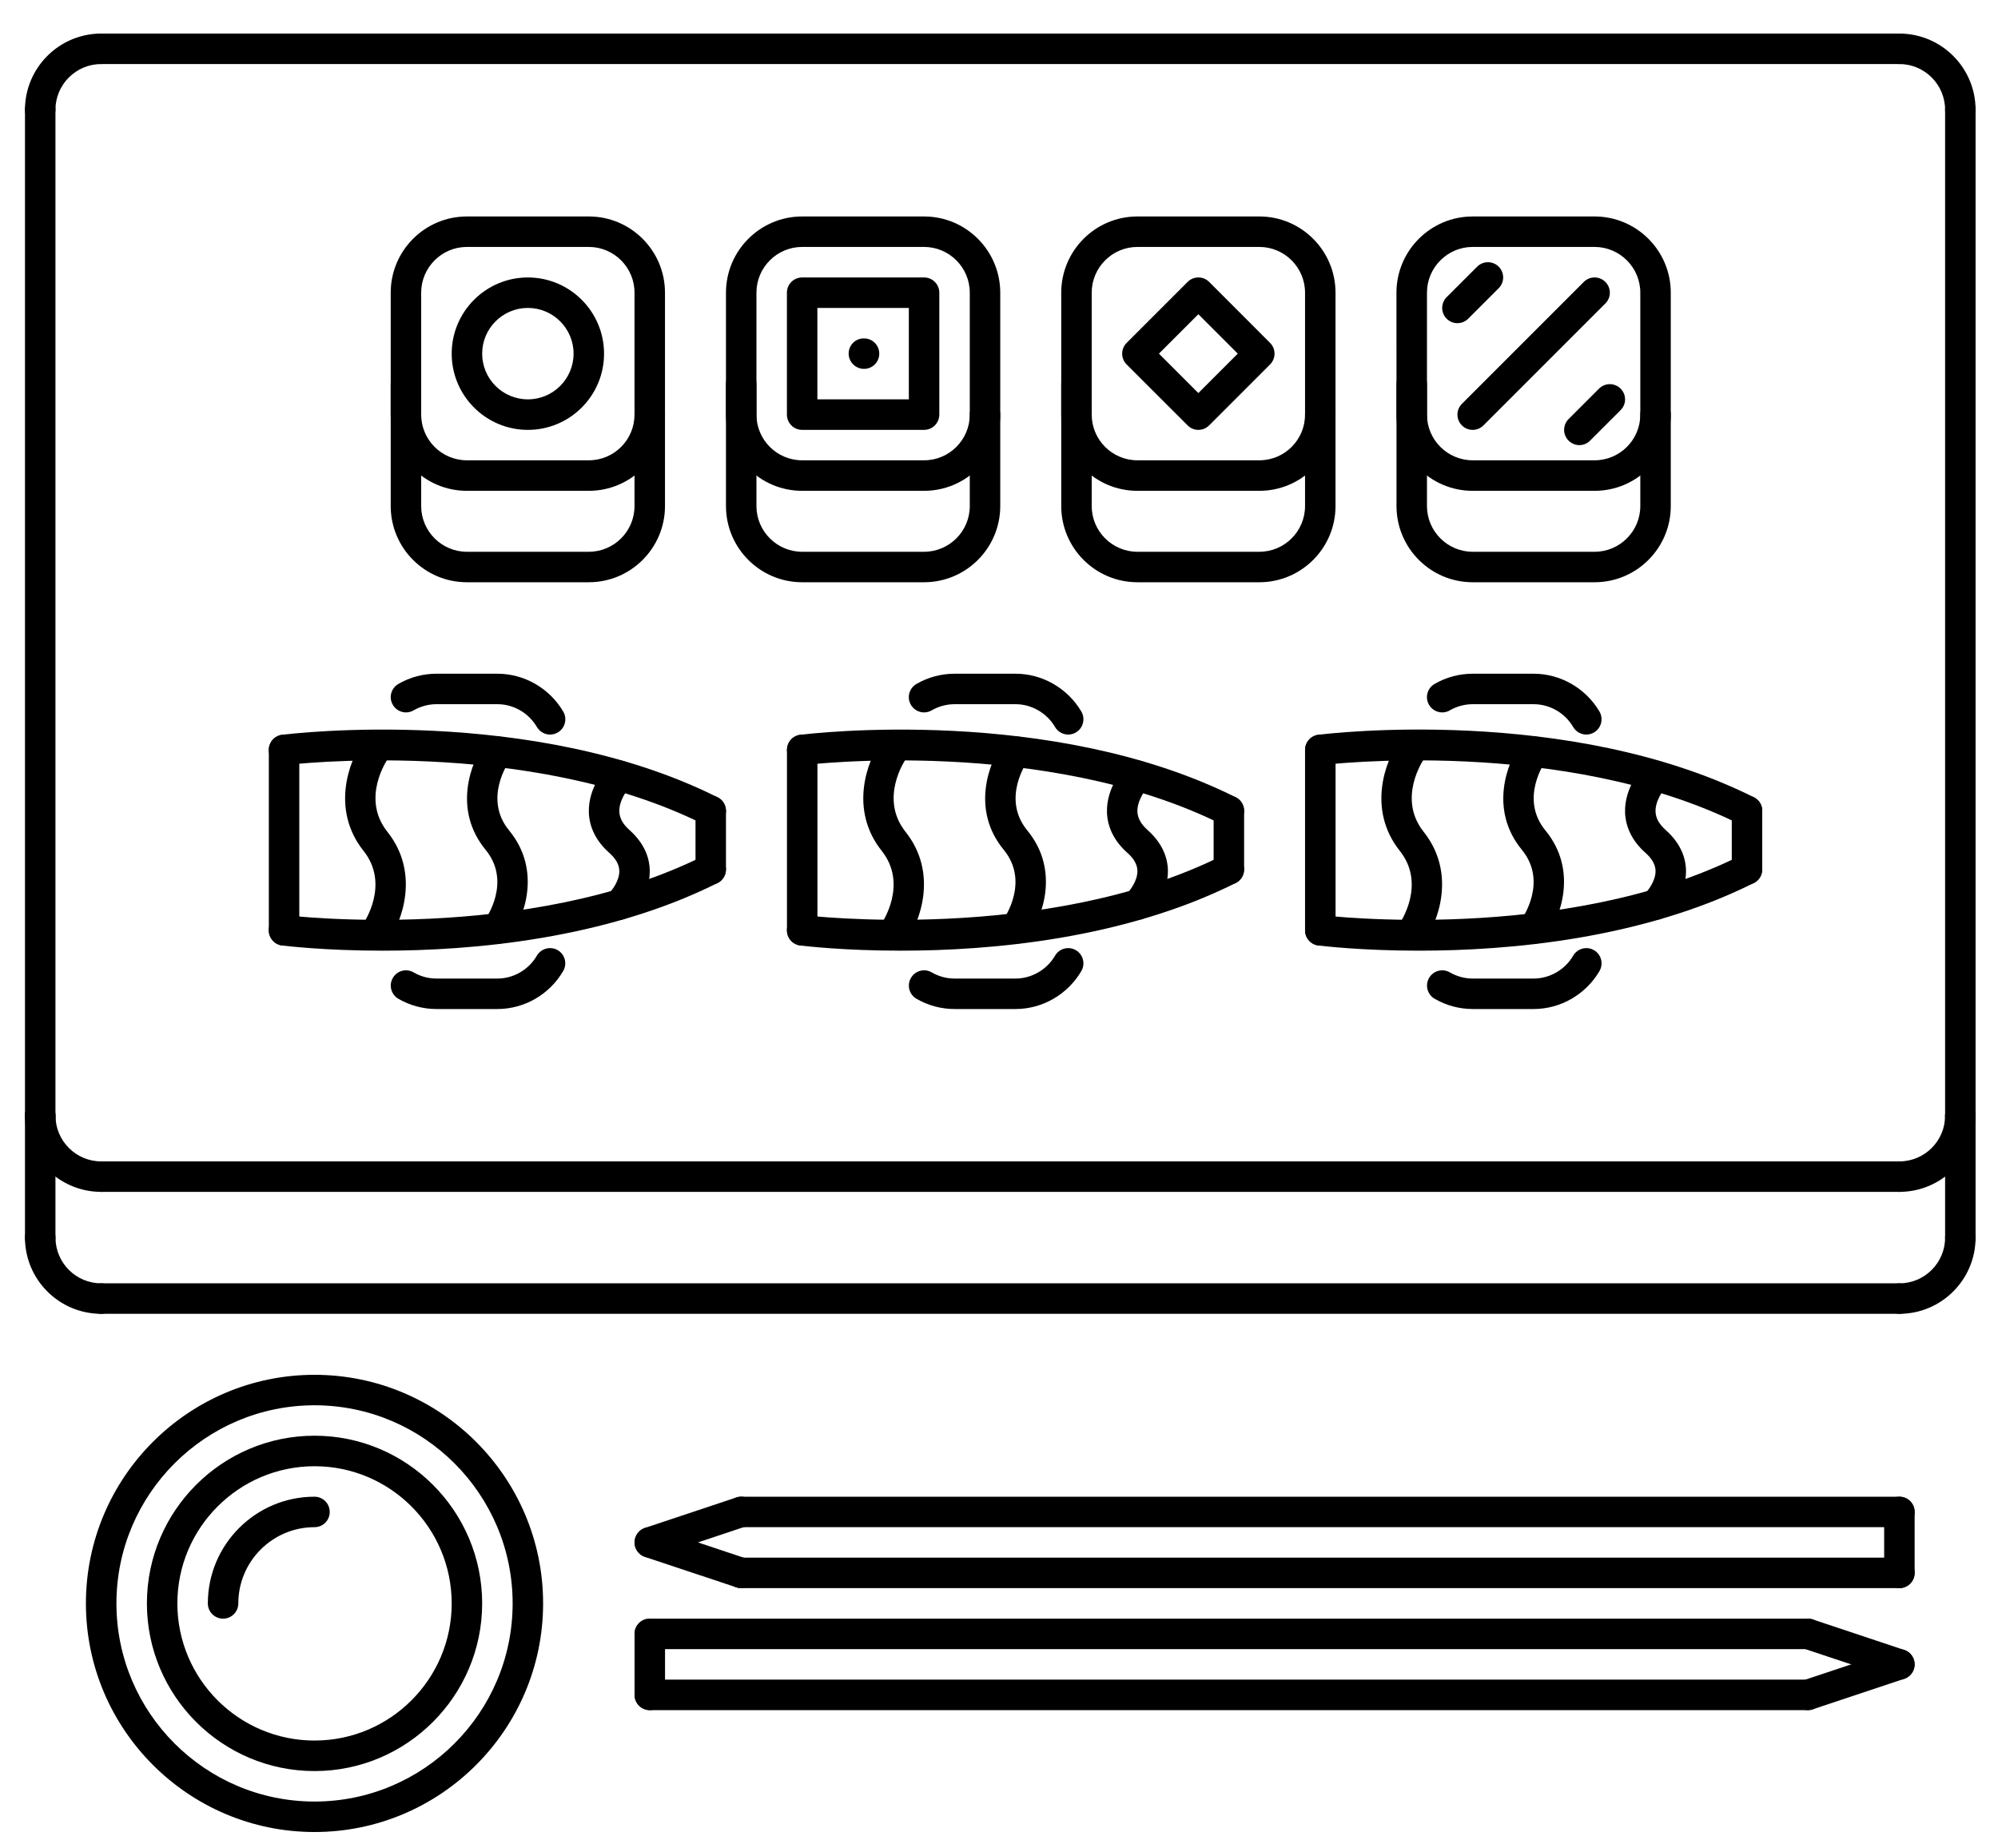 <svg width="40" height="37" viewBox="0 0 40 37" fill="none" xmlns="http://www.w3.org/2000/svg">
<path d="M38.026 1.282H2.026C1.857 1.282 1.721 1.146 1.721 0.977C1.721 0.809 1.858 0.672 2.026 0.672H38.026C38.194 0.672 38.331 0.809 38.331 0.977C38.331 1.146 38.194 1.282 38.026 1.282Z" fill="black"/>
<path d="M17.298 7.384C17.13 7.384 16.99 7.247 16.99 7.079C16.99 6.91 17.123 6.774 17.292 6.774H17.298C17.467 6.774 17.603 6.91 17.603 7.079C17.603 7.247 17.467 7.384 17.298 7.384H17.298Z" fill="black"/>
<path d="M10.568 8.605C9.727 8.605 9.043 7.921 9.043 7.079C9.043 6.238 9.727 5.554 10.568 5.554C11.409 5.554 12.093 6.238 12.093 7.079C12.094 7.921 11.409 8.605 10.568 8.605ZM10.568 6.164C10.063 6.164 9.653 6.575 9.653 7.079C9.653 7.584 10.063 7.994 10.568 7.994C11.073 7.994 11.483 7.584 11.483 7.079C11.483 6.575 11.073 6.164 10.568 6.164Z" fill="black"/>
<path d="M11.788 9.825H9.347C8.506 9.825 7.822 9.141 7.822 8.299V5.859C7.822 5.017 8.506 4.333 9.347 4.333H11.788C12.629 4.333 13.313 5.017 13.313 5.859V8.299C13.313 9.141 12.629 9.825 11.788 9.825ZM9.347 4.943C8.843 4.943 8.432 5.354 8.432 5.859V8.299C8.432 8.804 8.843 9.214 9.347 9.214H11.788C12.293 9.214 12.703 8.804 12.703 8.299L12.703 5.859C12.703 5.354 12.293 4.943 11.788 4.943H9.347Z" fill="black"/>
<path d="M11.788 11.655H9.347C8.506 11.655 7.822 10.971 7.822 10.13V7.689C7.822 7.521 7.959 7.384 8.127 7.384C8.296 7.384 8.432 7.521 8.432 7.689V10.13C8.432 10.634 8.843 11.045 9.347 11.045H11.788C12.293 11.045 12.703 10.634 12.703 10.13V8.299C12.703 8.131 12.84 7.994 13.008 7.994C13.177 7.994 13.313 8.131 13.313 8.299V10.13C13.313 10.971 12.629 11.655 11.788 11.655H11.788Z" fill="black"/>
<path d="M18.5 11.655H16.059C15.218 11.655 14.534 10.971 14.534 10.13V7.689C14.534 7.521 14.67 7.384 14.839 7.384C15.008 7.384 15.144 7.521 15.144 7.689V10.13C15.144 10.634 15.555 11.045 16.059 11.045H18.5C19.004 11.045 19.415 10.634 19.415 10.13V8.299C19.415 8.131 19.551 7.994 19.72 7.994C19.889 7.994 20.025 8.131 20.025 8.299V10.13C20.025 10.971 19.341 11.655 18.5 11.655H18.5Z" fill="black"/>
<path d="M25.212 11.655H22.771C21.93 11.655 21.246 10.971 21.246 10.13V7.689C21.246 7.521 21.382 7.384 21.551 7.384C21.72 7.384 21.856 7.521 21.856 7.689V10.13C21.856 10.634 22.267 11.045 22.771 11.045H25.212C25.717 11.045 26.127 10.634 26.127 10.13V8.299C26.127 8.131 26.263 7.994 26.432 7.994C26.601 7.994 26.737 8.131 26.737 8.299V10.13C26.737 10.971 26.053 11.655 25.212 11.655H25.212Z" fill="black"/>
<path d="M31.924 11.655H29.483C28.642 11.655 27.958 10.971 27.958 10.13V7.689C27.958 7.521 28.094 7.384 28.263 7.384C28.432 7.384 28.568 7.521 28.568 7.689V10.13C28.568 10.634 28.979 11.045 29.483 11.045H31.924C32.428 11.045 32.839 10.634 32.839 10.13V8.299C32.839 8.131 32.975 7.994 33.144 7.994C33.313 7.994 33.449 8.131 33.449 8.299V10.13C33.449 10.971 32.765 11.655 31.924 11.655H31.924Z" fill="black"/>
<path d="M18.5 9.825H16.059C15.218 9.825 14.534 9.141 14.534 8.299L14.534 5.859C14.534 5.017 15.218 4.333 16.059 4.333H18.5C19.341 4.333 20.025 5.017 20.025 5.859V8.299C20.025 9.141 19.341 9.825 18.5 9.825H18.5ZM16.059 4.943C15.554 4.943 15.144 5.354 15.144 5.859V8.299C15.144 8.804 15.554 9.214 16.059 9.214H18.5C19.004 9.214 19.415 8.804 19.415 8.299L19.415 5.859C19.415 5.354 19.004 4.943 18.5 4.943H16.059Z" fill="black"/>
<path d="M25.212 9.825H22.771C21.93 9.825 21.246 9.141 21.246 8.299V5.859C21.246 5.017 21.93 4.333 22.771 4.333H25.212C26.053 4.333 26.737 5.017 26.737 5.859V8.299C26.737 9.141 26.053 9.825 25.212 9.825ZM22.771 4.943C22.267 4.943 21.856 5.354 21.856 5.859V8.299C21.856 8.804 22.267 9.214 22.771 9.214H25.212C25.717 9.214 26.127 8.804 26.127 8.299L26.127 5.859C26.127 5.354 25.717 4.943 25.212 4.943H22.771Z" fill="black"/>
<path d="M31.924 9.825H29.483C28.642 9.825 27.958 9.141 27.958 8.299L27.957 5.859C27.957 5.017 28.642 4.333 29.483 4.333H31.923C32.765 4.333 33.449 5.017 33.449 5.859V8.299C33.449 9.141 32.765 9.825 31.924 9.825H31.924ZM29.483 4.943C28.979 4.943 28.568 5.354 28.568 5.859V8.299C28.568 8.804 28.979 9.214 29.483 9.214H31.924C32.428 9.214 32.839 8.804 32.839 8.299V5.859C32.839 5.354 32.428 4.943 31.924 4.943H29.483Z" fill="black"/>
<path d="M18.5 8.605H16.059C15.89 8.605 15.754 8.468 15.754 8.299L15.754 5.859C15.754 5.69 15.89 5.554 16.059 5.554H18.5C18.668 5.554 18.805 5.69 18.805 5.859V8.299C18.805 8.468 18.668 8.605 18.5 8.605H18.5ZM16.364 7.994H18.195V6.164H16.364V7.994Z" fill="black"/>
<path d="M23.991 8.605C23.913 8.605 23.835 8.575 23.776 8.515L22.555 7.295C22.436 7.176 22.436 6.983 22.555 6.864L23.776 5.643C23.895 5.524 24.088 5.524 24.207 5.643L25.427 6.864C25.546 6.983 25.546 7.176 25.427 7.295L24.207 8.515C24.147 8.575 24.069 8.605 23.991 8.605H23.991ZM23.202 7.079L23.991 7.868L24.78 7.079L23.991 6.29L23.202 7.079Z" fill="black"/>
<path d="M29.483 8.605C29.405 8.605 29.327 8.575 29.267 8.515C29.148 8.396 29.148 8.203 29.267 8.084L31.708 5.643C31.827 5.524 32.02 5.524 32.139 5.643C32.259 5.762 32.259 5.955 32.139 6.075L29.699 8.515C29.639 8.575 29.561 8.605 29.483 8.605L29.483 8.605Z" fill="black"/>
<path d="M31.619 8.91C31.541 8.91 31.462 8.88 31.403 8.82C31.284 8.701 31.284 8.508 31.403 8.389L32.013 7.779C32.132 7.66 32.325 7.66 32.444 7.779C32.564 7.898 32.564 8.091 32.444 8.21L31.834 8.82C31.775 8.88 31.697 8.91 31.619 8.91H31.619Z" fill="black"/>
<path d="M29.177 6.469C29.099 6.469 29.021 6.439 28.962 6.38C28.843 6.26 28.843 6.067 28.962 5.948L29.573 5.338C29.692 5.219 29.885 5.219 30.004 5.338C30.123 5.457 30.123 5.65 30.004 5.769L29.393 6.38C29.334 6.439 29.255 6.469 29.177 6.469Z" fill="black"/>
<path d="M0.805 2.503C0.637 2.503 0.5 2.366 0.5 2.198C0.5 1.356 1.185 0.672 2.026 0.672C2.194 0.672 2.331 0.809 2.331 0.977C2.331 1.146 2.194 1.282 2.026 1.282C1.521 1.282 1.11 1.693 1.11 2.198C1.11 2.366 0.974 2.503 0.805 2.503L0.805 2.503Z" fill="black"/>
<path d="M39.245 2.503C39.077 2.503 38.941 2.366 38.941 2.198C38.941 1.693 38.53 1.282 38.025 1.282C37.856 1.282 37.72 1.146 37.72 0.977C37.72 0.809 37.857 0.672 38.025 0.672C38.867 0.672 39.551 1.356 39.551 2.198C39.551 2.366 39.414 2.503 39.245 2.503L39.245 2.503Z" fill="black"/>
<path d="M38.026 23.858H2.026C1.857 23.858 1.721 23.722 1.721 23.553C1.721 23.384 1.858 23.248 2.026 23.248H38.026C38.194 23.248 38.331 23.384 38.331 23.553C38.331 23.722 38.194 23.858 38.026 23.858Z" fill="black"/>
<path d="M38.026 23.858C37.857 23.858 37.721 23.722 37.721 23.553C37.721 23.384 37.857 23.248 38.026 23.248C38.53 23.248 38.941 22.838 38.941 22.333C38.941 22.164 39.078 22.028 39.246 22.028C39.415 22.028 39.551 22.164 39.551 22.333C39.551 23.174 38.867 23.858 38.026 23.858L38.026 23.858Z" fill="black"/>
<path d="M2.026 23.858C1.185 23.858 0.5 23.174 0.5 22.333C0.5 22.164 0.637 22.028 0.806 22.028C0.974 22.028 1.111 22.164 1.111 22.333C1.111 22.837 1.521 23.248 2.026 23.248C2.195 23.248 2.331 23.384 2.331 23.553C2.331 23.722 2.195 23.858 2.026 23.858L2.026 23.858Z" fill="black"/>
<path d="M0.805 22.638C0.637 22.638 0.5 22.501 0.5 22.333L0.5 2.198C0.5 2.029 0.637 1.892 0.805 1.892C0.974 1.892 1.11 2.029 1.11 2.198V22.333C1.11 22.501 0.974 22.638 0.805 22.638H0.805Z" fill="black"/>
<path d="M39.246 22.638C39.077 22.638 38.941 22.501 38.941 22.333V2.198C38.941 2.029 39.077 1.892 39.246 1.892C39.414 1.892 39.551 2.029 39.551 2.198V22.333C39.551 22.501 39.414 22.638 39.246 22.638Z" fill="black"/>
<path d="M38.026 26.299H2.026C1.857 26.299 1.721 26.162 1.721 25.994C1.721 25.825 1.858 25.689 2.026 25.689H38.026C38.194 25.689 38.331 25.825 38.331 25.994C38.331 26.163 38.194 26.299 38.026 26.299Z" fill="black"/>
<path d="M38.026 26.299C37.857 26.299 37.721 26.162 37.721 25.994C37.721 25.825 37.857 25.689 38.026 25.689C38.53 25.689 38.941 25.278 38.941 24.774C38.941 24.605 39.078 24.469 39.246 24.469C39.415 24.469 39.551 24.605 39.551 24.774C39.551 25.615 38.867 26.299 38.026 26.299L38.026 26.299Z" fill="black"/>
<path d="M2.026 26.299C1.185 26.299 0.5 25.615 0.5 24.773C0.5 24.605 0.637 24.468 0.806 24.468C0.974 24.468 1.111 24.605 1.111 24.773C1.111 25.278 1.521 25.689 2.026 25.689C2.195 25.689 2.331 25.825 2.331 25.994C2.331 26.163 2.195 26.299 2.026 26.299L2.026 26.299Z" fill="black"/>
<path d="M0.805 25.079C0.637 25.079 0.5 24.942 0.5 24.774V22.333C0.5 22.165 0.637 22.028 0.805 22.028C0.974 22.028 1.11 22.165 1.11 22.333V24.774C1.11 24.942 0.974 25.079 0.805 25.079Z" fill="black"/>
<path d="M39.246 25.079C39.077 25.079 38.941 24.942 38.941 24.774V22.333C38.941 22.165 39.077 22.028 39.246 22.028C39.414 22.028 39.551 22.165 39.551 22.333V24.774C39.551 24.942 39.414 25.079 39.246 25.079Z" fill="black"/>
<path d="M11.012 14.704C10.908 14.704 10.806 14.649 10.749 14.553C10.584 14.271 10.281 14.096 9.958 14.096H8.738C8.578 14.096 8.42 14.139 8.281 14.219C8.135 14.304 7.949 14.254 7.864 14.108C7.779 13.962 7.829 13.776 7.975 13.691C8.206 13.556 8.471 13.486 8.738 13.486H9.959C10.497 13.486 11.002 13.777 11.276 14.244C11.361 14.39 11.312 14.577 11.167 14.662C11.118 14.69 11.065 14.704 11.012 14.704L11.012 14.704Z" fill="black"/>
<path d="M9.958 20.198H8.738C8.47 20.198 8.206 20.127 7.975 19.993C7.83 19.908 7.78 19.722 7.864 19.576C7.948 19.43 8.135 19.379 8.281 19.465C8.419 19.545 8.577 19.588 8.737 19.588H9.958C10.281 19.588 10.584 19.412 10.748 19.13C10.833 18.985 11.02 18.935 11.166 19.02C11.311 19.105 11.36 19.291 11.275 19.437C11.003 19.906 10.497 20.198 9.958 20.198L9.958 20.198Z" fill="black"/>
<path d="M14.229 16.537C14.183 16.537 14.136 16.526 14.093 16.504C10.555 14.735 5.771 15.307 5.724 15.314C5.556 15.338 5.405 15.216 5.384 15.049C5.363 14.882 5.482 14.729 5.649 14.709C5.852 14.682 10.665 14.108 14.365 15.959C14.516 16.034 14.577 16.218 14.502 16.368C14.448 16.475 14.34 16.537 14.228 16.537L14.229 16.537Z" fill="black"/>
<path d="M7.661 19.03C6.513 19.03 5.728 18.936 5.648 18.926C5.481 18.905 5.363 18.753 5.383 18.586C5.404 18.419 5.556 18.297 5.724 18.32C5.772 18.327 10.559 18.897 14.092 17.13C14.242 17.054 14.426 17.116 14.501 17.266C14.576 17.417 14.516 17.6 14.365 17.676C12.112 18.802 9.447 19.03 7.661 19.03L7.661 19.03Z" fill="black"/>
<path d="M5.687 18.928C5.518 18.928 5.382 18.792 5.382 18.623V15.011C5.382 14.842 5.518 14.706 5.687 14.706C5.855 14.706 5.992 14.843 5.992 15.011V18.623C5.992 18.792 5.855 18.928 5.687 18.928Z" fill="black"/>
<path d="M14.229 17.708C14.06 17.708 13.924 17.572 13.924 17.403V16.232C13.924 16.063 14.06 15.927 14.229 15.927C14.398 15.927 14.534 16.063 14.534 16.232V17.403C14.534 17.572 14.398 17.708 14.229 17.708Z" fill="black"/>
<path d="M7.517 18.977C7.456 18.977 7.394 18.959 7.34 18.921C7.203 18.823 7.171 18.633 7.268 18.496C7.289 18.465 7.81 17.7 7.278 17.032C6.622 16.207 6.985 15.234 7.268 14.835C7.365 14.697 7.557 14.665 7.693 14.762C7.831 14.86 7.863 15.049 7.767 15.187C7.743 15.22 7.224 15.984 7.756 16.651C8.412 17.476 8.049 18.449 7.766 18.848C7.706 18.932 7.612 18.977 7.517 18.977L7.517 18.977Z" fill="black"/>
<path d="M9.957 18.894C9.894 18.894 9.831 18.875 9.777 18.835C9.641 18.736 9.612 18.544 9.711 18.409C9.733 18.379 10.246 17.649 9.722 17.011C9.06 16.206 9.426 15.256 9.711 14.865C9.811 14.729 10.002 14.7 10.138 14.8C10.273 14.899 10.303 15.089 10.204 15.225C10.182 15.255 9.669 15.986 10.193 16.624C10.855 17.429 10.489 18.379 10.204 18.769C10.144 18.851 10.051 18.894 9.957 18.894L9.957 18.894Z" fill="black"/>
<path d="M12.399 18.413C12.319 18.413 12.238 18.382 12.178 18.319C12.062 18.198 12.066 18.005 12.187 17.888C12.247 17.829 12.404 17.63 12.399 17.431C12.395 17.306 12.329 17.188 12.196 17.07C11.941 16.845 11.8 16.567 11.789 16.27C11.77 15.752 12.137 15.358 12.18 15.315C12.298 15.194 12.491 15.191 12.611 15.309C12.732 15.425 12.735 15.618 12.618 15.739C12.554 15.807 12.389 16.031 12.399 16.25C12.405 16.379 12.471 16.498 12.601 16.614C12.93 16.906 13.005 17.214 13.008 17.422C13.018 17.923 12.652 18.289 12.61 18.329C12.55 18.385 12.475 18.413 12.399 18.413L12.399 18.413Z" fill="black"/>
<path d="M21.385 14.704C21.28 14.704 21.179 14.649 21.122 14.553C20.957 14.271 20.653 14.096 20.33 14.096H19.11C18.95 14.096 18.792 14.139 18.653 14.219C18.508 14.304 18.321 14.254 18.236 14.108C18.151 13.962 18.201 13.776 18.347 13.691C18.579 13.556 18.843 13.486 19.111 13.486H20.331C20.869 13.486 21.374 13.777 21.649 14.244C21.733 14.39 21.684 14.577 21.539 14.662C21.491 14.69 21.438 14.704 21.385 14.704L21.385 14.704Z" fill="black"/>
<path d="M20.331 20.198H19.11C18.843 20.198 18.579 20.127 18.348 19.993C18.202 19.908 18.152 19.722 18.237 19.576C18.321 19.43 18.508 19.379 18.654 19.465C18.792 19.545 18.95 19.588 19.11 19.588H20.33C20.653 19.588 20.957 19.412 21.122 19.13C21.206 18.985 21.393 18.935 21.539 19.02C21.684 19.105 21.733 19.292 21.649 19.437C21.375 19.906 20.87 20.198 20.331 20.198L20.331 20.198Z" fill="black"/>
<path d="M24.602 16.537C24.555 16.537 24.509 16.526 24.465 16.504C20.928 14.736 16.145 15.308 16.098 15.314C15.93 15.338 15.778 15.216 15.758 15.049C15.737 14.882 15.855 14.729 16.023 14.709C16.226 14.683 21.038 14.108 24.739 15.959C24.89 16.034 24.95 16.218 24.875 16.368C24.821 16.475 24.714 16.537 24.602 16.537L24.602 16.537Z" fill="black"/>
<path d="M18.034 19.03C16.886 19.03 16.101 18.936 16.022 18.926C15.855 18.905 15.736 18.753 15.757 18.586C15.777 18.419 15.929 18.297 16.097 18.32C16.145 18.326 20.931 18.896 24.465 17.13C24.615 17.054 24.798 17.116 24.874 17.266C24.949 17.417 24.888 17.6 24.738 17.676C22.485 18.802 19.82 19.03 18.034 19.03L18.034 19.03Z" fill="black"/>
<path d="M16.06 18.928C15.891 18.928 15.755 18.792 15.755 18.623V15.011C15.755 14.842 15.891 14.706 16.06 14.706C16.229 14.706 16.365 14.843 16.365 15.011V18.623C16.365 18.792 16.229 18.928 16.06 18.928Z" fill="black"/>
<path d="M24.602 17.708C24.433 17.708 24.297 17.572 24.297 17.403V16.232C24.297 16.063 24.433 15.927 24.602 15.927C24.77 15.927 24.907 16.063 24.907 16.232V17.403C24.907 17.572 24.77 17.708 24.602 17.708Z" fill="black"/>
<path d="M17.89 18.977C17.829 18.977 17.767 18.959 17.714 18.921C17.576 18.823 17.544 18.633 17.642 18.496C17.663 18.465 18.183 17.7 17.652 17.032C16.996 16.207 17.358 15.234 17.642 14.835C17.738 14.697 17.93 14.665 18.067 14.762C18.204 14.86 18.236 15.049 18.14 15.187C18.116 15.22 17.598 15.984 18.129 16.651C18.785 17.476 18.422 18.449 18.139 18.848C18.08 18.932 17.985 18.977 17.89 18.977L17.89 18.977Z" fill="black"/>
<path d="M20.33 18.894C20.268 18.894 20.205 18.875 20.15 18.835C20.015 18.736 19.985 18.544 20.085 18.409C20.106 18.379 20.619 17.649 20.095 17.011C19.433 16.206 19.799 15.256 20.085 14.865C20.184 14.729 20.375 14.7 20.512 14.8C20.647 14.899 20.676 15.089 20.578 15.225C20.556 15.255 20.043 15.986 20.567 16.624C21.229 17.429 20.863 18.379 20.577 18.769C20.517 18.851 20.424 18.894 20.33 18.894V18.894Z" fill="black"/>
<path d="M22.771 18.413C22.691 18.413 22.611 18.382 22.551 18.319C22.434 18.198 22.439 18.005 22.56 17.888C22.62 17.829 22.776 17.63 22.771 17.431C22.768 17.306 22.702 17.188 22.569 17.07C22.314 16.845 22.173 16.567 22.162 16.27C22.142 15.752 22.51 15.358 22.552 15.315C22.67 15.194 22.864 15.191 22.984 15.309C23.105 15.425 23.107 15.618 22.991 15.739C22.927 15.807 22.762 16.031 22.771 16.25C22.777 16.379 22.844 16.498 22.974 16.614C23.303 16.906 23.378 17.214 23.382 17.422C23.391 17.923 23.024 18.289 22.983 18.329C22.923 18.385 22.848 18.413 22.771 18.413L22.771 18.413Z" fill="black"/>
<path d="M31.758 14.704C31.654 14.704 31.552 14.649 31.495 14.553C31.331 14.271 31.027 14.096 30.703 14.096H29.484C29.323 14.096 29.165 14.139 29.026 14.219C28.881 14.304 28.694 14.254 28.609 14.108C28.524 13.962 28.574 13.776 28.72 13.691C28.952 13.556 29.216 13.486 29.484 13.486H30.703C31.242 13.486 31.747 13.777 32.022 14.244C32.106 14.39 32.057 14.577 31.912 14.662C31.865 14.69 31.811 14.704 31.758 14.704L31.758 14.704Z" fill="black"/>
<path d="M30.704 20.198H29.484C29.217 20.198 28.953 20.127 28.722 19.993C28.575 19.908 28.526 19.722 28.61 19.576C28.695 19.43 28.881 19.379 29.027 19.465C29.166 19.545 29.323 19.588 29.484 19.588H30.703C31.026 19.588 31.331 19.412 31.495 19.13C31.579 18.985 31.767 18.935 31.912 19.02C32.058 19.105 32.106 19.292 32.022 19.437C31.748 19.906 31.243 20.198 30.704 20.198L30.704 20.198Z" fill="black"/>
<path d="M34.975 16.536C34.928 16.536 34.882 16.526 34.839 16.504C31.301 14.735 26.518 15.307 26.471 15.314C26.304 15.338 26.152 15.216 26.131 15.049C26.11 14.882 26.229 14.729 26.396 14.708C26.599 14.682 31.41 14.107 35.112 15.959C35.263 16.034 35.324 16.217 35.248 16.368C35.194 16.474 35.087 16.536 34.975 16.536L34.975 16.536Z" fill="black"/>
<path d="M28.408 19.03C27.259 19.03 26.475 18.936 26.395 18.926C26.228 18.905 26.109 18.753 26.13 18.586C26.151 18.419 26.303 18.297 26.47 18.32C26.518 18.327 31.305 18.897 34.838 17.13C34.988 17.054 35.171 17.116 35.247 17.266C35.322 17.417 35.261 17.6 35.111 17.676C32.858 18.802 30.193 19.03 28.407 19.03L28.408 19.03Z" fill="black"/>
<path d="M26.433 18.928C26.264 18.928 26.127 18.792 26.127 18.623V15.011C26.127 14.842 26.264 14.706 26.433 14.706C26.601 14.706 26.738 14.843 26.738 15.011V18.623C26.738 18.792 26.601 18.928 26.433 18.928Z" fill="black"/>
<path d="M34.975 17.708C34.806 17.708 34.67 17.572 34.67 17.403V16.232C34.67 16.063 34.806 15.927 34.975 15.927C35.144 15.927 35.28 16.063 35.28 16.232V17.403C35.28 17.572 35.144 17.708 34.975 17.708Z" fill="black"/>
<path d="M28.262 18.977C28.201 18.977 28.14 18.959 28.087 18.921C27.949 18.823 27.917 18.633 28.014 18.496C28.036 18.465 28.556 17.7 28.024 17.032C27.368 16.207 27.731 15.234 28.014 14.835C28.111 14.697 28.302 14.665 28.439 14.762C28.577 14.86 28.609 15.049 28.512 15.187C28.489 15.22 27.97 15.984 28.502 16.651C29.157 17.476 28.795 18.449 28.511 18.848C28.452 18.932 28.358 18.977 28.262 18.977V18.977Z" fill="black"/>
<path d="M30.704 18.894C30.641 18.894 30.577 18.875 30.523 18.835C30.387 18.736 30.358 18.544 30.458 18.409C30.479 18.379 30.992 17.649 30.468 17.011C29.806 16.206 30.172 15.256 30.458 14.865C30.557 14.729 30.748 14.7 30.884 14.8C31.02 14.899 31.049 15.089 30.951 15.225C30.928 15.255 30.415 15.986 30.94 16.624C31.601 17.429 31.235 18.379 30.95 18.769C30.889 18.851 30.797 18.894 30.704 18.894L30.704 18.894Z" fill="black"/>
<path d="M33.144 18.413C33.064 18.413 32.983 18.382 32.923 18.319C32.806 18.198 32.811 18.005 32.933 17.888C32.992 17.829 33.149 17.63 33.144 17.431C33.14 17.306 33.074 17.188 32.941 17.07C32.686 16.845 32.546 16.567 32.534 16.27C32.515 15.752 32.883 15.358 32.925 15.315C33.043 15.194 33.236 15.191 33.356 15.309C33.477 15.425 33.48 15.618 33.364 15.739C33.3 15.807 33.135 16.031 33.144 16.25C33.15 16.379 33.216 16.498 33.347 16.614C33.676 16.906 33.75 17.214 33.754 17.422C33.764 17.923 33.397 18.289 33.355 18.329C33.296 18.385 33.22 18.413 33.144 18.413L33.144 18.413Z" fill="black"/>
<path d="M6.297 36.672C3.773 36.672 1.72 34.619 1.72 32.096C1.72 29.572 3.773 27.52 6.297 27.52C8.82 27.52 10.873 29.572 10.873 32.096C10.873 34.619 8.82 36.672 6.297 36.672ZM6.297 28.13C4.11 28.13 2.331 29.91 2.331 32.096C2.331 34.283 4.11 36.062 6.297 36.062C8.483 36.062 10.263 34.283 10.263 32.096C10.263 29.91 8.483 28.13 6.297 28.13Z" fill="black"/>
<path d="M6.297 35.452C4.446 35.452 2.941 33.946 2.941 32.096C2.941 30.245 4.446 28.739 6.297 28.739C8.147 28.739 9.653 30.245 9.653 32.096C9.652 33.946 8.147 35.452 6.297 35.452ZM6.297 29.35C4.783 29.35 3.551 30.582 3.551 32.096C3.551 33.61 4.783 34.841 6.297 34.841C7.811 34.841 9.043 33.61 9.043 32.096C9.042 30.581 7.811 29.35 6.297 29.35Z" fill="black"/>
<path d="M4.466 32.401C4.297 32.401 4.161 32.265 4.161 32.096C4.161 30.918 5.119 29.96 6.296 29.96C6.465 29.96 6.601 30.096 6.601 30.265C6.601 30.434 6.465 30.57 6.296 30.57C5.455 30.57 4.771 31.255 4.771 32.096C4.771 32.265 4.635 32.401 4.466 32.401L4.466 32.401Z" fill="black"/>
<path d="M38.026 30.57H14.839C14.671 30.57 14.534 30.434 14.534 30.265C14.534 30.096 14.671 29.96 14.839 29.96H38.026C38.194 29.96 38.331 30.096 38.331 30.265C38.331 30.434 38.194 30.57 38.026 30.57Z" fill="black"/>
<path d="M38.026 31.79H14.839C14.671 31.79 14.534 31.654 14.534 31.485C14.534 31.317 14.671 31.18 14.839 31.18H38.026C38.194 31.18 38.331 31.317 38.331 31.485C38.331 31.654 38.194 31.79 38.026 31.79Z" fill="black"/>
<path d="M38.026 31.79C37.857 31.79 37.721 31.654 37.721 31.485V30.265C37.721 30.096 37.857 29.96 38.026 29.96C38.194 29.96 38.331 30.096 38.331 30.265V31.485C38.331 31.654 38.194 31.79 38.026 31.79Z" fill="black"/>
<path d="M13.008 31.18C12.881 31.18 12.762 31.099 12.719 30.972C12.666 30.812 12.753 30.639 12.912 30.585L14.742 29.975C14.903 29.921 15.075 30.009 15.128 30.168C15.181 30.328 15.095 30.501 14.935 30.554L13.105 31.165C13.073 31.176 13.04 31.18 13.008 31.18V31.18Z" fill="black"/>
<path d="M14.839 31.79C14.807 31.79 14.775 31.786 14.743 31.775L12.912 31.165C12.753 31.111 12.666 30.938 12.72 30.779C12.773 30.619 12.944 30.531 13.105 30.586L14.936 31.196C15.096 31.249 15.182 31.422 15.129 31.582C15.086 31.709 14.967 31.79 14.839 31.79V31.79Z" fill="black"/>
<path d="M36.195 34.232H13.009C12.84 34.232 12.704 34.095 12.704 33.926C12.704 33.758 12.84 33.621 13.009 33.621H36.195C36.364 33.621 36.5 33.758 36.5 33.926C36.5 34.095 36.364 34.232 36.195 34.232Z" fill="black"/>
<path d="M36.195 33.011H13.009C12.84 33.011 12.704 32.874 12.704 32.706C12.704 32.537 12.84 32.401 13.009 32.401L36.195 32.401C36.364 32.401 36.5 32.537 36.5 32.706C36.5 32.874 36.364 33.011 36.195 33.011V33.011Z" fill="black"/>
<path d="M13.009 34.232C12.84 34.232 12.704 34.095 12.704 33.927V32.706C12.704 32.538 12.84 32.401 13.009 32.401C13.177 32.401 13.314 32.538 13.314 32.706V33.927C13.314 34.095 13.177 34.232 13.009 34.232Z" fill="black"/>
<path d="M36.195 34.232C36.068 34.232 35.948 34.151 35.906 34.023C35.852 33.863 35.939 33.691 36.099 33.637L37.929 33.027C38.09 32.974 38.261 33.061 38.315 33.22C38.368 33.379 38.282 33.552 38.122 33.606L36.292 34.216C36.259 34.227 36.227 34.232 36.195 34.232L36.195 34.232Z" fill="black"/>
<path d="M38.026 33.622C37.994 33.622 37.961 33.617 37.929 33.606L36.099 32.996C35.939 32.942 35.853 32.769 35.906 32.61C35.959 32.45 36.131 32.363 36.292 32.417L38.122 33.027C38.282 33.08 38.368 33.253 38.315 33.413C38.273 33.54 38.153 33.622 38.026 33.622V33.622Z" fill="black"/>
</svg>
